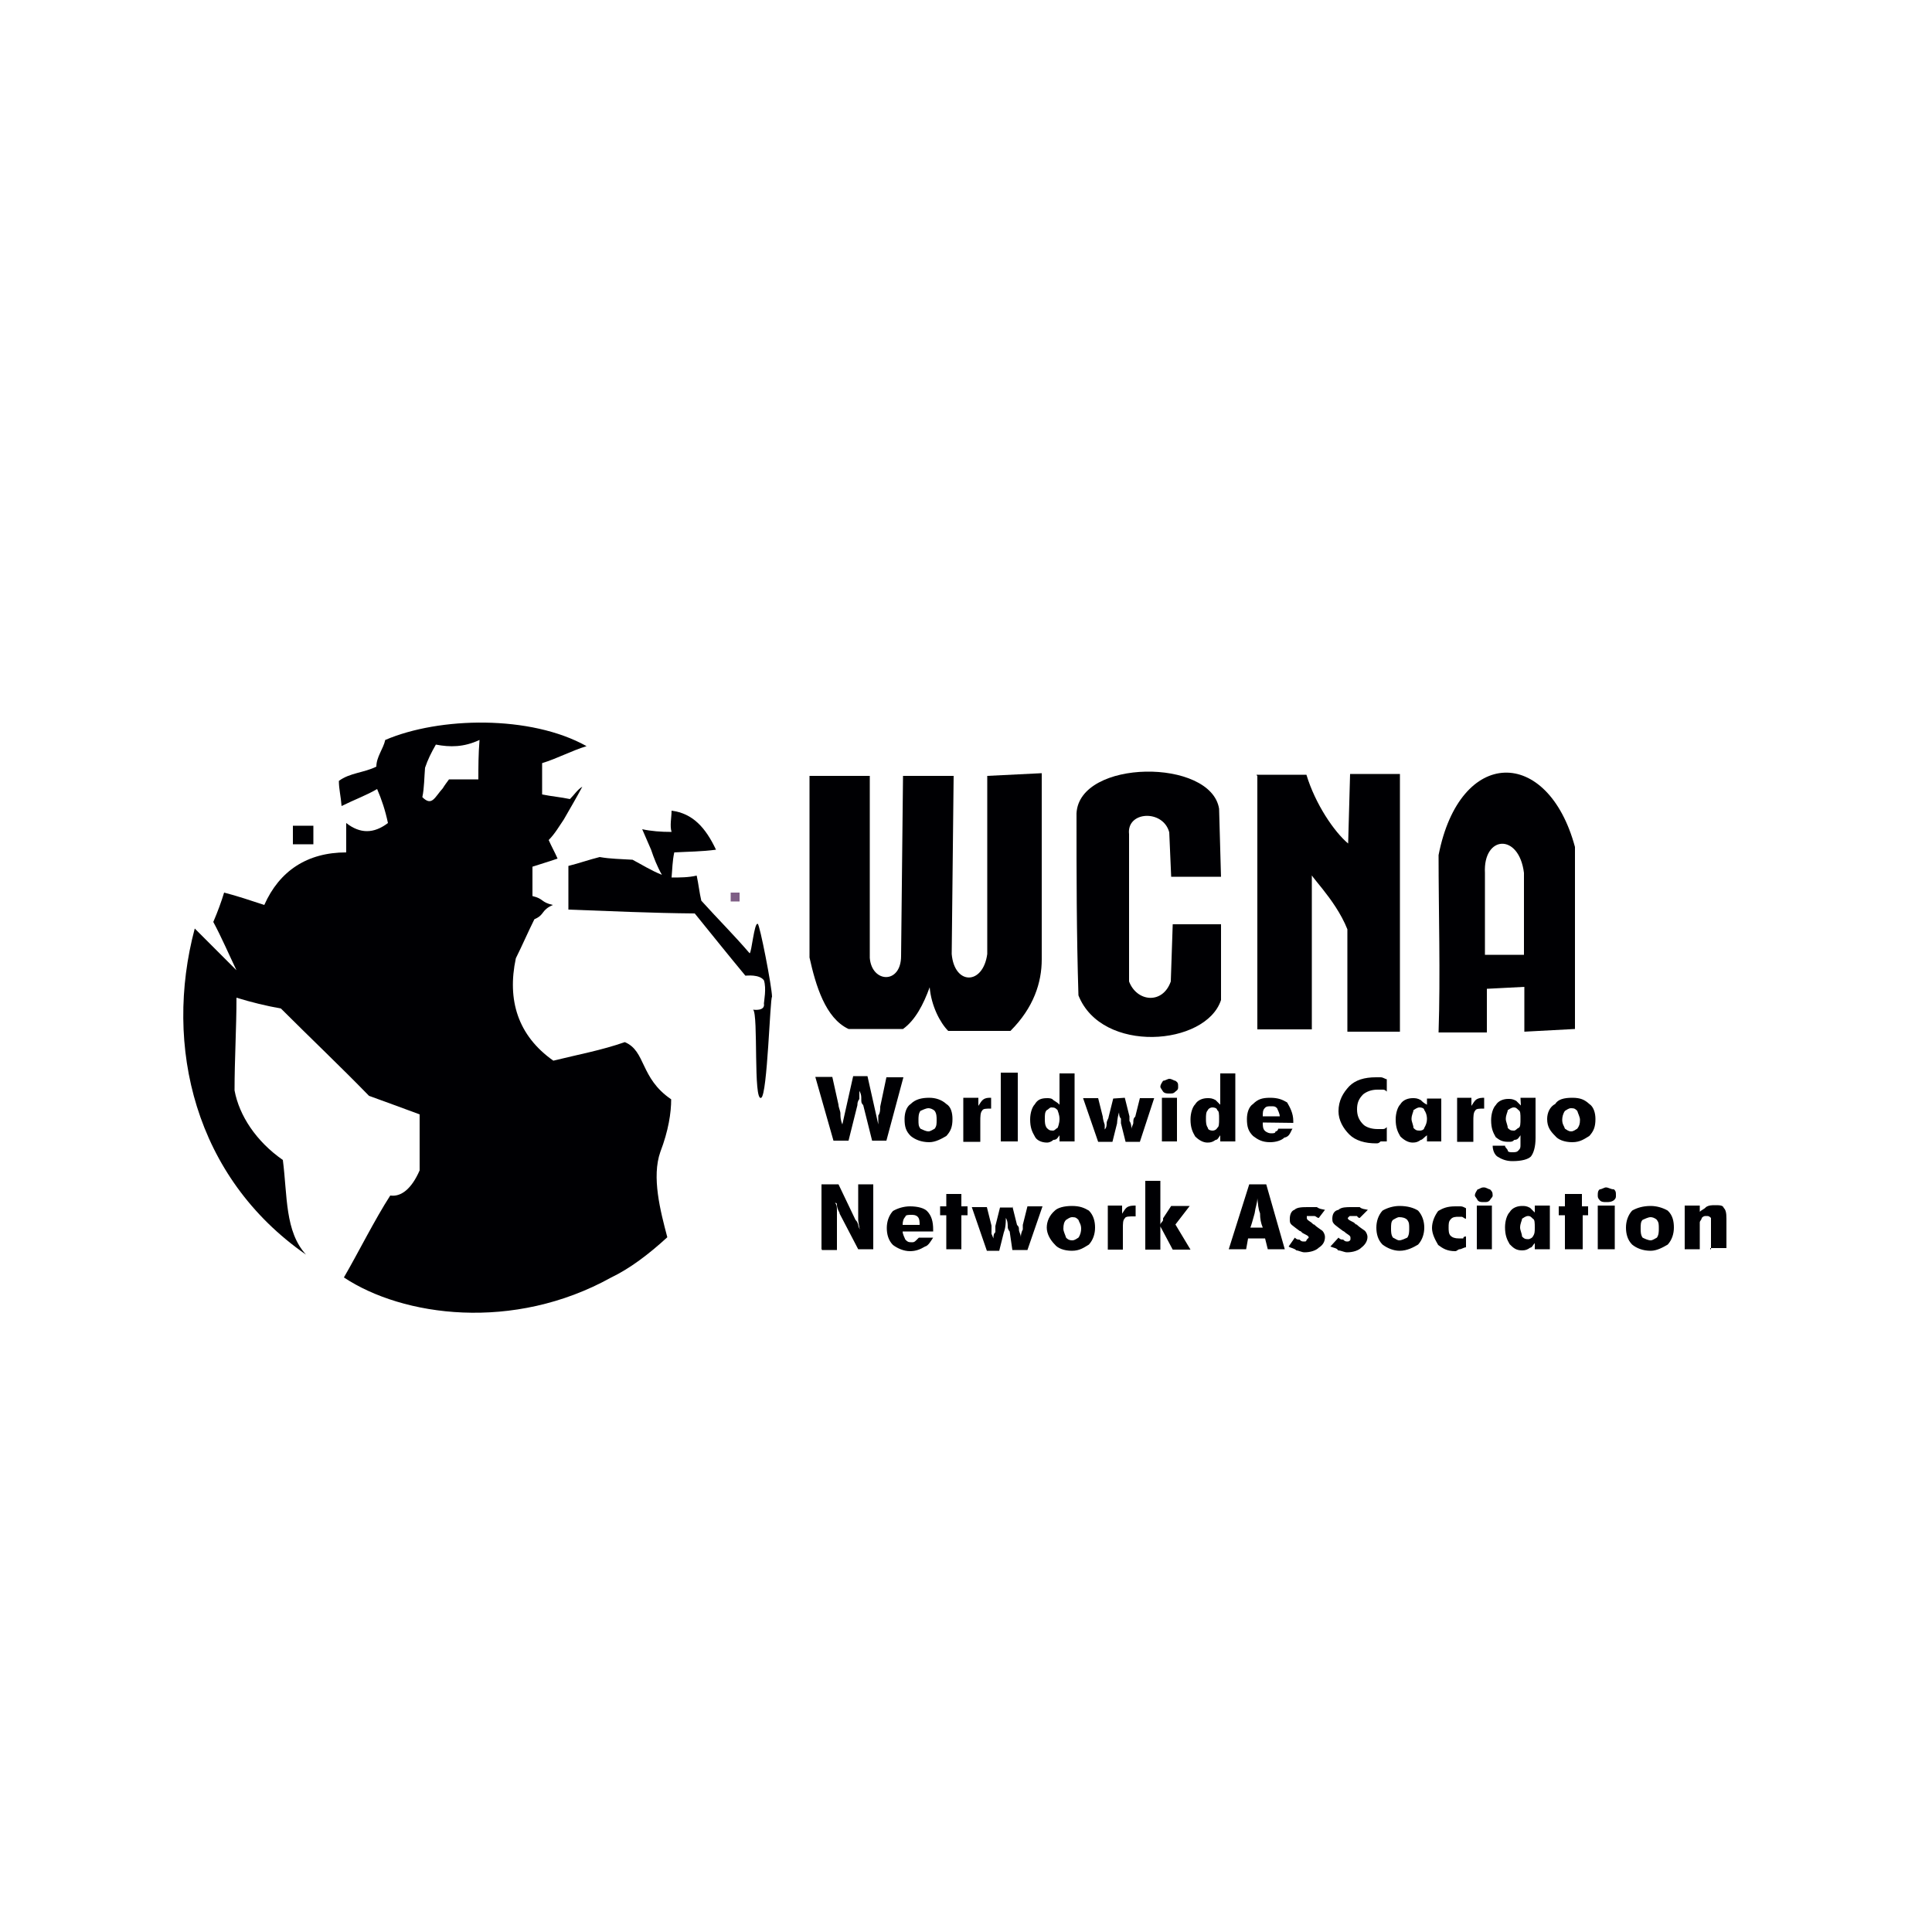 <?xml version="1.0" encoding="utf-8"?>
<!-- Generator: Adobe Illustrator 22.0.1, SVG Export Plug-In . SVG Version: 6.00 Build 0)  -->
<svg version="1.1" xmlns="http://www.w3.org/2000/svg" xmlns:xlink="http://www.w3.org/1999/xlink" x="0px" y="0px"
	 viewBox="0 0 500 500" style="enable-background:new 0 0 500 500;" xml:space="preserve">
<style type="text/css">
	.st0{display:none;}
	.st1{display:inline;}
	.st2{fill:#FFF9C8;}
	.st3{fill:#1A1A18;}
	.st4{stroke:#1A1A18;stroke-width:0.216;stroke-miterlimit:2.613;}
	.st5{fill:#000003;}
	.st6{fill:#7F5F86;}
</style>
<g id="Layer_1" class="st0">
	<g id="Layer_1_1_" class="st1">
		<g>
			<g>
				<path class="st2" d="M371.6,114.2c0-4.4-4-7.9-8.9-7.9H137.6c-4.8,0-8.9,3.6-8.9,7.9v270.9c0,4.4,4.1,8.1,8.9,8.1h225.1
					c4.9,0,8.9-3.6,8.9-8.1V114.2z"/>
				<path class="st3" d="M362.7,400.6H137.6c-8.9,0-16.2-6.9-16.2-15.4v-271c0-8.3,7.4-15.2,16.2-15.2h225.1
					c8.9,0,16.2,6.8,16.2,15.2v270.9C378.9,393.7,371.6,400.6,362.7,400.6z M137.6,106.3c-4.8,0-8.9,3.6-8.9,7.9v270.9
					c0,4.4,4.1,8.1,8.9,8.1h225.1c4.9,0,8.9-3.6,8.9-8.1V114.2c0-4.4-4-7.9-8.9-7.9C362.7,106.3,137.6,106.3,137.6,106.3z"/>
			</g>
			<g>
				<g>
					<path class="st3" d="M169.3,131.8v11.6h-7.1v58.8h-6.5v-58.8h-7.1v-11.6H169.3z"/>
				</g>
				<g>
					<path class="st3" d="M172.1,131.8h12.1c5.4,0,8.6,6.1,8.6,18.1c0,9.4-1.7,15.7-5.4,17.4v0.2c4.4,1.3,5.1,6.6,5.2,21.5
						c0,7.4,0.2,11.2,1.5,12.6v0.6H187c-0.6-2-0.8-4.6-0.8-7.4l-0.2-13.5c-0.1-5.5-1.2-8.9-3.9-8.9h-3.5v29.8h-6.5V131.8z
						 M178.6,162.6h2.7c3.1,0,4.9-3,4.9-10.6c0-6.5-1.6-9.8-4.5-9.8h-3.1L178.6,162.6L178.6,162.6z"/>
				</g>
				<g>
					<path class="st3" d="M203.6,131.8h8.1l8.6,70.4h-6.8l-1.5-14.9h-8.6l-1.5,14.9H195L203.6,131.8z M204.5,175.7h6.4l-3.1-31.6
						h-0.1L204.5,175.7z"/>
				</g>
				<g>
					<path class="st3" d="M230,131.8l7.9,48.2h0.1v-48.2h6v70.4h-7.4l-8-49.3h-0.1v49.3h-6v-70.4L230,131.8L230,131.8z"/>
				</g>
				<g>
					<path class="st3" d="M253.8,180.2v2.1c0,6.6,0.9,10.8,4.3,10.8c2,0,3.9-2.8,3.9-8.7c0-6.4-1.5-8.8-5.8-12
						c-5.8-4.3-8.5-9.6-8.5-21.3c0-13.7,3.9-20.7,10-20.7c5.8,0,10,5.4,10,18.9v2h-6.3c0-6.6-1-10.5-3.5-10.5c-2.9,0-3.7,4-3.7,8.2
						c0,4.3,0.6,7,3.4,9.6l5,4.7c4.9,4.6,6.2,10.1,6.2,18.6c0,14.9-4.2,21.6-11.3,21.6c-7.4,0-10.3-7.5-10.3-20.5v-2.9L253.8,180.2
						L253.8,180.2z"/>
				</g>
				<g>
					<path class="st3" d="M272.1,202.2v-70.4h6.5v58.8h11.6v11.6H272.1z"/>
				</g>
				<g>
					<path class="st3" d="M293.4,202.2v-70.4h6.5v70.4L293.4,202.2L293.4,202.2z"/>
				</g>
				<g>
					<path class="st3" d="M312.3,131.8l7.9,48.2h0.1v-48.2h6v70.4h-7.4l-8-49.3h-0.1v49.3h-6v-70.4L312.3,131.8L312.3,131.8z"/>
				</g>
				<g>
					<path class="st3" d="M348.9,131.8v11.6h-11.6V160h10.9v11.6h-10.9v18.9h12v11.6h-18.6v-70.4L348.9,131.8L348.9,131.8z"/>
				</g>
			</g>
			<g>
				<g>
					<path class="st3" d="M182.4,269.7l-1.5-7.3h-7.6l-1.5,7.3h-2.5l6.4-28.5h3.1l6.3,28.5H182.4z M173.8,259.5h6.4l-3.2-15.3
						L173.8,259.5z"/>
				</g>
				<g>
					<path class="st3" d="M193,241.2v28.5h-2.5v-28.5L193,241.2L193,241.2z"/>
				</g>
				<g>
					<path class="st3" d="M207,257.4h-3.3v12.3h-2.5v-28.5h5.1c2.4,0,4.2,0.7,5.5,2c1.2,1.4,1.9,3.3,1.9,6c0,2-0.4,3.6-1.1,4.8
						c-0.7,1.2-1.8,2.2-3.2,2.8l5.3,12.9h-2.9L207,257.4z M206.7,254.7c1.5,0,2.6-0.4,3.3-1.3c0.8-0.9,1.1-2.3,1.1-4.2
						c0-1.8-0.4-3.1-1.1-3.9c-0.8-0.8-2-1.2-3.6-1.2h-2.6v10.6L206.7,254.7L206.7,254.7z"/>
				</g>
				<g>
					<path class="st3" d="M247.7,241.4c0.8,0.4,1.6,1.1,2.4,2.1l-1.3,2.3c-0.6-0.7-1.2-1.2-1.9-1.6c-0.6-0.3-1.3-0.5-2-0.5
						c-1.7,0-3.1,0.9-4.1,2.8c-1,1.9-1.5,4.8-1.5,9c0,3.9,0.5,6.9,1.5,8.8s2.4,2.9,4.1,2.9c0.9,0,1.6-0.2,2.2-0.6
						c0.6-0.4,1.3-1,2-1.8l1.2,2.3c-0.6,0.9-1.4,1.7-2.3,2.3c-0.9,0.6-2,0.9-3.2,0.9c-1.6,0-3-0.6-4.2-1.7s-2.2-2.8-2.9-5
						s-1-4.9-1-8s0.4-5.8,1.1-8c0.7-2.2,1.7-3.9,2.9-5s2.6-1.7,4.1-1.7C246,240.7,246.9,240.9,247.7,241.4z"/>
				</g>
				<g>
					<path class="st3" d="M266.8,269.7l-1.5-7.3h-7.6l-1.5,7.3h-2.5l6.4-28.5h3.1l6.3,28.5H266.8z M258.3,259.5h6.4l-3.2-15.3
						L258.3,259.5z"/>
				</g>
				<g>
					<path class="st3" d="M280.8,257.4h-3.3v12.3H275v-28.5h5.1c2.4,0,4.2,0.7,5.5,2c1.2,1.4,1.9,3.3,1.9,6c0,2-0.4,3.6-1.1,4.8
						s-1.8,2.2-3.2,2.8l5.3,12.9h-2.9L280.8,257.4z M280.4,254.7c1.5,0,2.6-0.4,3.3-1.3c0.8-0.9,1.1-2.3,1.1-4.2
						c0-1.8-0.4-3.1-1.1-3.9c-0.8-0.8-2-1.2-3.6-1.2h-2.6v10.6L280.4,254.7L280.4,254.7z"/>
				</g>
				<g>
					<path class="st3" d="M304.7,241.5c0.9,0.5,1.8,1.3,2.6,2.3l-1.5,2.2c-0.7-0.8-1.4-1.4-2-1.8c-0.7-0.4-1.4-0.5-2.3-0.5
						c-1,0-2,0.4-2.9,1.2s-1.6,2.1-2.1,3.8s-0.8,4-0.8,6.7c0,4.1,0.5,7,1.4,8.9s2.3,2.9,4.2,2.9c1.4,0,2.7-0.4,3.8-1.3V257h-3.6
						l-0.3-2.9h6.3v13.7c-2,1.7-4.1,2.5-6.3,2.5c-2.6,0-4.6-1.3-6-3.8s-2.2-6.2-2.2-11c0-3.1,0.4-5.7,1.2-8c0.8-2.2,1.8-3.9,3.1-5
						c1.3-1.1,2.7-1.7,4.2-1.7C302.7,240.7,303.8,241,304.7,241.5z"/>
				</g>
				<g>
					<path class="st3" d="M326,242.4c1.2,1.1,2.2,2.8,2.9,5c0.7,2.2,1,4.9,1,8s-0.3,5.7-1,7.9c-0.7,2.2-1.6,3.9-2.9,5
						c-1.2,1.1-2.7,1.7-4.3,1.7c-1.6,0-3.1-0.6-4.3-1.7c-1.2-1.1-2.2-2.8-2.9-5c-0.7-2.2-1-4.8-1-8c0-3.1,0.3-5.7,1-7.9
						s1.6-3.9,2.9-5.1c1.2-1.2,2.7-1.8,4.3-1.8C323.3,240.7,324.7,241.3,326,242.4z M317.5,246.6c-1,1.9-1.5,4.9-1.5,8.9
						s0.5,6.9,1.5,8.8s2.4,2.9,4.1,2.9c1.8,0,3.2-0.9,4.1-2.8c1-1.9,1.5-4.8,1.5-8.9c0-4-0.5-7-1.5-8.9s-2.4-2.9-4.1-2.9
						C319.9,243.7,318.5,244.7,317.5,246.6z"/>
				</g>
				<g>
					<path class="st3" d="M179.2,290.8c0.9,0.5,1.8,1.4,2.6,2.5l-1.3,2.2c-0.7-0.9-1.5-1.5-2.2-1.9s-1.5-0.6-2.3-0.6
						c-1.1,0-2,0.4-2.6,1.1c-0.7,0.7-1,1.8-1,3.1c0,0.9,0.1,1.6,0.4,2.2c0.2,0.6,0.7,1.1,1.3,1.6s1.5,1,2.7,1.5
						c1.2,0.6,2.3,1.1,3.1,1.8c0.8,0.6,1.5,1.5,2,2.6s0.7,2.5,0.7,4.2s-0.3,3.1-0.8,4.4c-0.6,1.3-1.3,2.3-2.4,3
						c-1,0.7-2.3,1.1-3.7,1.1c-2.7,0-4.9-1.2-6.6-3.6l1.4-2.2c0.8,1,1.6,1.7,2.4,2.2c0.8,0.5,1.7,0.7,2.8,0.7c1.3,0,2.3-0.5,3.1-1.4
						s1.2-2.2,1.2-3.9c0-1-0.1-1.8-0.4-2.5c-0.3-0.7-0.7-1.2-1.3-1.7s-1.5-1-2.6-1.5c-2-0.9-3.5-1.9-4.4-3.2c-0.9-1.2-1.4-2.9-1.4-5
						c0-1.4,0.3-2.7,0.8-3.8c0.5-1.1,1.2-2,2.2-2.6c0.9-0.6,2-0.9,3.2-0.9C177.2,290,178.3,290.3,179.2,290.8z"/>
				</g>
				<g>
					<path class="st3" d="M203.7,290.5l-0.3,2.9h-7.7v9.6h6.7v2.9h-6.7v10.2h8.2v2.9h-10.7v-28.5H203.7z"/>
				</g>
				<g>
					<path class="st3" d="M220.6,306.8h-3.3V319h-2.5v-28.5h5.1c2.4,0,4.2,0.7,5.5,2c1.2,1.4,1.9,3.3,1.9,6c0,2-0.4,3.6-1.1,4.8
						s-1.8,2.2-3.2,2.8l5.3,12.9h-2.9L220.6,306.8z M220.3,304c1.5,0,2.6-0.4,3.3-1.3c0.8-0.9,1.1-2.3,1.1-4.2
						c0-1.8-0.4-3.1-1.1-3.9c-0.8-0.8-2-1.2-3.6-1.2h-2.6V304H220.3z"/>
				</g>
				<g>
					<path class="st3" d="M251.1,290.5l-6.3,28.5h-2.7l-6.4-28.5h2.7l5.1,24.6l5.1-24.6H251.1z"/>
				</g>
				<g>
					<path class="st3" d="M263.3,290.5V319h-2.5v-28.5H263.3z"/>
				</g>
				<g>
					<path class="st3" d="M285.5,290.7c0.8,0.4,1.6,1.1,2.4,2.1l-1.3,2.3c-0.6-0.7-1.2-1.2-1.9-1.6c-0.6-0.3-1.3-0.5-2-0.5
						c-1.7,0-3.1,0.9-4.1,2.8s-1.5,4.8-1.5,9c0,3.9,0.5,6.9,1.5,8.8s2.4,2.9,4.1,2.9c0.9,0,1.6-0.2,2.2-0.6s1.3-1,2-1.8l1.2,2.3
						c-0.6,0.9-1.4,1.7-2.3,2.3s-2,0.9-3.2,0.9c-1.6,0-3-0.6-4.2-1.7s-2.2-2.8-2.9-5c-0.7-2.2-1-4.9-1-8s0.4-5.8,1.1-8
						s1.7-3.9,2.9-5c1.2-1.1,2.6-1.7,4.1-1.7C283.7,290,284.7,290.3,285.5,290.7z"/>
				</g>
				<g>
					<path class="st3" d="M308.7,290.5l-0.3,2.9h-7.7v9.6h6.7v2.9h-6.7v10.2h8.2v2.9h-10.7v-28.5H308.7z"/>
				</g>
				<g>
					<path class="st3" d="M327.8,290.8c0.9,0.5,1.8,1.4,2.6,2.5l-1.3,2.2c-0.7-0.9-1.5-1.5-2.2-1.9s-1.5-0.6-2.3-0.6
						c-1.1,0-2,0.4-2.6,1.1s-1,1.8-1,3.1c0,0.9,0.1,1.6,0.4,2.2c0.2,0.6,0.7,1.1,1.3,1.6c0.6,0.5,1.5,1,2.7,1.5
						c1.2,0.6,2.3,1.1,3.1,1.8c0.8,0.6,1.5,1.5,2,2.6s0.7,2.5,0.7,4.2s-0.3,3.1-0.8,4.4c-0.6,1.3-1.3,2.3-2.4,3
						c-1,0.7-2.3,1.1-3.7,1.1c-2.7,0-4.9-1.2-6.6-3.6l1.4-2.2c0.8,1,1.6,1.7,2.4,2.2s1.7,0.7,2.8,0.7c1.3,0,2.3-0.5,3.1-1.4
						c0.8-0.9,1.2-2.2,1.2-3.9c0-1-0.1-1.8-0.4-2.5s-0.7-1.2-1.3-1.7c-0.6-0.5-1.5-1-2.6-1.5c-2-0.9-3.5-1.9-4.4-3.2
						c-0.9-1.2-1.4-2.9-1.4-5c0-1.4,0.3-2.7,0.8-3.8c0.5-1.1,1.2-2,2.2-2.6c0.9-0.6,2-0.9,3.2-0.9
						C325.7,290,326.8,290.3,327.8,290.8z"/>
				</g>
				<g>
					<path class="st3" d="M183.2,342c1.3,1.4,2,3.6,2,6.6c0,3.1-0.7,5.4-2.1,6.9c-1.4,1.5-3.2,2.3-5.5,2.3H175v10.6h-2.5v-28.5h5
						C180,339.8,181.9,340.6,183.2,342z M181.3,353.5c0.8-0.9,1.3-2.5,1.3-4.9c0-2.1-0.4-3.6-1.3-4.6c-0.8-0.9-2.1-1.4-3.7-1.4H175
						v12.2h2.5C179.2,354.9,180.4,354.4,181.3,353.5z"/>
				</g>
				<g>
					<path class="st3" d="M207.4,339.8l-6.3,28.5h-2.7l-6.4-28.5h2.7l5.1,24.6l5.1-24.6H207.4z"/>
				</g>
				<g>
					<path class="st3" d="M228.3,339.8l-0.3,3.1h-5.5v25.4H220v-25.4h-5.7v-3.1H228.3z"/>
				</g>
				<g>
					<path class="st3" d="M234.4,364.2c0.4,0.5,0.5,1.1,0.5,1.9c0,0.7-0.2,1.4-0.5,1.9s-0.8,0.8-1.3,0.8s-0.9-0.3-1.3-0.8
						c-0.3-0.5-0.5-1.2-0.5-1.9c0-0.7,0.2-1.3,0.5-1.9c0.4-0.5,0.8-0.8,1.3-0.8C233.6,363.5,234,363.7,234.4,364.2z"/>
				</g>
				<g>
					<path class="st3" d="M272.9,339.8v25.3h8.1l-0.3,3.1h-10.3v-28.5h2.5V339.8z"/>
				</g>
				<g>
					<path class="st3" d="M299.9,339.8l-0.3,3.1h-5.5v25.4h-2.5v-25.4H286v-3.1H299.9z"/>
				</g>
				<g>
					<path class="st3" d="M320.5,342.8c1.8,2,2.7,5.7,2.7,11.1c0,5.3-0.9,9-2.7,11.2c-1.8,2.2-3.9,3.2-6.5,3.2h-4.6v-28.5h4.1
						C316.3,339.8,318.7,340.8,320.5,342.8z M311.8,342.7v22.7h2.3c1.9,0,3.4-0.8,4.6-2.5s1.8-4.7,1.8-9c0-3.1-0.3-5.4-0.9-7.1
						c-0.6-1.6-1.4-2.7-2.3-3.3c-0.9-0.6-2-0.8-3.3-0.8L311.8,342.7L311.8,342.7z"/>
				</g>
				<g>
					<path class="st3" d="M328.8,364.2c0.3,0.5,0.5,1.1,0.5,1.9c0,0.7-0.2,1.4-0.5,1.9c-0.4,0.5-0.8,0.8-1.3,0.8s-0.9-0.3-1.3-0.8
						s-0.5-1.2-0.5-1.9c0-0.7,0.2-1.3,0.5-1.9c0.3-0.5,0.8-0.8,1.3-0.8C328,363.5,328.4,363.7,328.8,364.2z"/>
				</g>
			</g>
			<g>
				<rect x="148" y="219.6" class="st3" width="204.4" height="2.6"/>
			</g>
		</g>
	</g>
</g>
<g id="Layer_5" class="st0">
	<g id="Layer_2_1_" class="st1">
		<g>
			<g>
				<path d="M182.4,216.1V128H271l33.4,32.5v90.9H218l-6-6h88.1v-80.7h-40.1v28.8l11.8-25.4h4.8v24.2l-22.8,50.3h-44.3L182.4,216.1
					L182.4,216.1z M218,210.6v16.8h26.5l7.6-16.8H218L218,210.6z M279.8,168.4v74.3h16.4v-74.3H279.8L279.8,168.4z M218,202.8v3.7
					h36.2l1.2-3.2L218,202.8L218,202.8z M218,164.7v34.6h38.3v-34.6H218z"/>
				<path d="M176.4,336.8H158l-3.2,7.2h-18.5l38.3-74.7h2.1V298l0,0l-11.3,23.8h11.3v15H176.4z M334.4,269.2h16.1v74.7h-16.1V269.2
					L334.4,269.2z M314.4,269.2h16.1v74.7h-16.1V269.2L314.4,269.2z M262.9,269.2h16.1v57.4l29.3-57.4h2.1V298l0,0l-11.8,24.2h11.8
					v14.5h-18.9l-3.2,7.2h-25.4V269.2L262.9,269.2z M180.8,269.2H197v7.6c5.5-3.9,11.3-7.2,19.6-8.1v16.4c-11.3,2.1-18,12-18,21.7
					c0,11.3,8.5,20.1,18,21.2v15.7c-10.4-1.2-16.4-5.5-19.6-8.1v8.1h-16.1v-33.4c-0.5-1.2-0.5-2.3-0.5-3.7s0-2.3,0.5-3.7V269.2
					L180.8,269.2z M259,336.8h-18.9c-0.7,2.8-2.1,5.3-3.2,7.2c-5.3,0-15.7,0-15.7,0l0,0v-4.8v-10.1c0.5,0,0.7,0,1.2,0
					c1.2,0,2.3,0,3.9,0l30.4-60h2.1v28.8l0,0L247,321.6h11.8v15.2H259z M221.2,268.5v16.4c7.2,0,13.6,3.2,18,10.1l8.1-15.7
					C240.1,272.4,230.9,268.7,221.2,268.5z"/>
			</g>
			<g>
				<path d="M138.6,398.1v-29.8h3.2v29.8H138.6z"/>
				<path d="M146.9,388.7l3-0.2c0.2,1.6,0.5,3,1.2,3.9c0.5,0.9,1.4,1.6,2.5,2.3c1.2,0.7,2.3,0.9,3.7,0.9c1.8,0,3.5-0.5,4.4-1.4
					c0.9-0.9,1.6-2.1,1.6-3.7c0-0.9-0.2-1.6-0.7-2.3c-0.5-0.7-0.9-1.2-1.8-1.6c-0.7-0.5-2.5-0.9-5.1-1.8c-2.3-0.7-3.9-1.4-4.8-2.1
					s-1.8-1.6-2.3-2.5s-0.9-2.3-0.9-3.7c0-2.3,0.7-4.4,2.3-6c1.6-1.6,3.7-2.3,6.2-2.3c1.8,0,3.5,0.5,4.8,1.2c1.4,0.7,2.3,1.8,3.2,3
					s1.2,3,1.2,4.6l-3,0.2c-0.2-1.8-0.7-3.5-1.8-4.4s-2.3-1.4-4.2-1.4s-3.2,0.5-4.2,1.2c-0.9,0.9-1.4,1.8-1.4,3.2
					c0,1.2,0.5,2.1,1.2,2.8c0.7,0.7,2.3,1.4,4.8,2.1c2.3,0.7,4.2,1.2,5.1,1.8c1.4,0.7,2.5,1.8,3.5,3c0.7,1.2,1.2,2.8,1.2,4.4
					c0,1.6-0.5,3.2-1.2,4.6s-1.8,2.5-3.2,3.2c-1.4,0.7-3,1.2-4.8,1.2c-3,0-5.3-0.9-7.2-2.8C148.3,394.2,146.9,391.7,146.9,388.7z"/>
				<path d="M170.2,383.8c0-5.1,1.2-9,3.5-11.8s5.1-4.2,8.3-4.2c2.1,0,4.2,0.7,5.8,1.8c1.6,1.2,3.2,3,4.2,5.3
					c0.9,2.3,1.6,5.1,1.6,8.3c0,4.4-0.9,8.1-3,10.8c-2.3,3-5.1,4.6-8.8,4.6s-6.5-1.6-8.8-4.6C171.1,391.2,170.2,387.8,170.2,383.8z
					 M173.4,383.8c0,3.7,0.9,6.5,2.5,8.5c1.6,2.1,3.7,3,6,3s4.4-0.9,6-3c1.6-2.1,2.3-5.1,2.3-9c0-2.5-0.5-4.8-1.2-6.9
					c-0.7-1.6-1.6-2.8-2.8-3.7c-1.2-0.9-2.8-1.4-4.2-1.4c-2.5,0-4.4,0.9-6,3C174.6,376.5,173.4,379.7,173.4,383.8z"/>
				<path d="M197.2,391.5l2.8-0.2c0.5,3.2,1.8,4.6,4.2,4.6c0.9,0,1.8-0.2,2.8-0.9c0.9-0.7,1.6-1.8,2.1-3.7c0.5-1.8,0.9-3.7,0.9-6
					v-0.7c-0.7,1.2-1.4,2.1-2.5,2.8c-1.2,0.7-2.1,1.2-3.2,1.2c-2.1,0-3.7-0.9-5.1-2.5c-1.4-1.8-2.1-4.2-2.1-7.2s0.7-5.5,2.3-7.4
					c1.4-1.8,3.2-2.8,5.5-2.8c1.6,0,3,0.5,4.2,1.6s2.3,2.5,3,4.4c0.7,1.8,1.2,4.8,1.2,8.3c0,4.2-0.5,7.2-1.2,9.5s-1.8,3.9-3.2,4.8
					c-1.4,0.9-2.8,1.6-4.4,1.6c-1.8,0-3.5-0.7-4.6-1.8S197.4,393.8,197.2,391.5z M209.4,378.3c0-2.1-0.5-3.7-1.4-5.1
					c-0.9-1.4-2.1-1.8-3.2-1.8c-1.4,0-2.5,0.7-3.5,1.8s-1.6,3-1.6,5.3c0,1.8,0.5,3.5,1.4,4.6c0.9,1.2,2.1,1.8,3.5,1.8
					s2.5-0.7,3.5-1.8C209,382,209.4,380.4,209.4,378.3z"/>
				<path d="M216.1,383.6c0-5.1,0.7-8.8,2.1-11.3c1.4-2.5,3.2-3.9,6-3.9c2.3,0,4.2,1.2,5.5,3.2c1.6,2.5,2.5,6.5,2.5,12
					c0,5.1-0.7,8.8-2.1,11.3c-1.4,2.5-3.2,3.9-6,3.9c-2.3,0-4.2-1.2-5.8-3.5S216.1,389.2,216.1,383.6z M219.1,383.6
					c0,4.8,0.5,8.1,1.4,9.7c0.9,1.6,2.1,2.5,3.5,2.5s2.5-0.9,3.5-2.5c0.9-1.6,1.4-4.8,1.4-9.7c0-4.8-0.5-8.1-1.4-9.7
					c-0.9-1.6-2.1-2.5-3.7-2.5c-1.4,0-2.5,0.9-3.5,2.5C219.6,375.5,219.1,378.8,219.1,383.6z"/>
				<path d="M235.5,383.6c0-5.1,0.7-8.8,2.1-11.3c1.4-2.5,3.2-3.9,6-3.9c2.3,0,4.2,1.2,5.5,3.2c1.6,2.5,2.5,6.5,2.5,12
					c0,5.1-0.7,8.8-2.1,11.3c-1.4,2.5-3.2,3.9-6,3.9c-2.3,0-4.2-1.2-5.8-3.5S235.5,389.2,235.5,383.6z M238.5,383.6
					c0,4.8,0.5,8.1,1.4,9.7c0.9,1.6,2.1,2.5,3.5,2.5s2.5-0.9,3.5-2.5c0.9-1.6,1.4-4.8,1.4-9.7c0-4.8-0.5-8.1-1.4-9.7
					c-0.9-1.6-2.1-2.5-3.7-2.5c-1.4,0-2.5,0.9-3.5,2.5C238.9,375.5,238.5,378.8,238.5,383.6z"/>
				<path d="M265.9,398.1h-3v-23.3c-0.7,0.9-1.6,1.6-2.8,2.5c-1.2,0.9-2.3,1.4-3.2,1.8v-3.5c1.6-0.9,3-2.1,4.4-3.5
					c1.4-1.4,2.1-2.8,2.8-3.9h1.8V398.1z"/>
				<path d="M275.9,380.8v-4.2h3.5v4.2H275.9z M275.9,398.1V394h3.5v4.2H275.9z"/>
				<path d="M299.8,394.7v3.5h-16.1c0-1.4,0.5-3,1.4-4.8c0.9-1.8,2.5-3.9,4.8-6.2c2.8-2.8,4.6-4.8,5.5-6.5c0.9-1.6,1.4-3,1.4-4.2
					c0-1.6-0.5-2.8-1.4-3.7c-0.9-0.9-2.1-1.4-3.2-1.4c-1.4,0-2.5,0.5-3.5,1.6c-0.9,0.9-1.4,2.5-1.4,4.4l-3-0.5
					c0.2-2.8,0.9-5.1,2.5-6.5c1.4-1.4,3.2-2.1,5.5-2.1c2.5,0,4.4,0.9,5.5,2.5c1.4,1.6,1.8,3.7,1.8,5.8c0,1.8-0.5,3.7-1.6,5.5
					c-0.9,1.8-3,4.2-5.8,6.9c-1.8,1.8-3,3-3.5,3.7c-0.5,0.7-0.9,1.4-1.2,2.1h12V394.7z"/>
				<path d="M303.3,383.6c0-5.1,0.7-8.8,2.1-11.3c1.4-2.5,3.2-3.9,6-3.9c2.3,0,4.2,1.2,5.5,3.2c1.6,2.5,2.5,6.5,2.5,12
					c0,5.1-0.7,8.8-2.1,11.3c-1.4,2.5-3.2,3.9-6,3.9c-2.3,0-4.2-1.2-5.8-3.5C304,393.1,303.3,389.2,303.3,383.6z M306.3,383.6
					c0,4.8,0.5,8.1,1.4,9.7c0.9,1.6,2.1,2.5,3.5,2.5s2.5-0.9,3.5-2.5c0.9-1.6,1.4-4.8,1.4-9.7c0-4.8-0.5-8.1-1.4-9.7
					c-0.9-1.6-2.1-2.5-3.7-2.5c-1.4,0-2.5,0.9-3.5,2.5C306.8,375.5,306.3,378.8,306.3,383.6z"/>
				<path d="M322.7,383.6c0-5.1,0.7-8.8,2.1-11.3c1.4-2.5,3.2-3.9,6-3.9c2.3,0,4.2,1.2,5.5,3.2c1.6,2.5,2.5,6.5,2.5,12
					c0,5.1-0.7,8.8-2.1,11.3c-1.4,2.5-3.2,3.9-6,3.9c-2.3,0-4.2-1.2-5.8-3.5C323.4,393.1,322.7,389.2,322.7,383.6z M325.7,383.6
					c0,4.8,0.5,8.1,1.4,9.7c0.9,1.6,2.1,2.5,3.5,2.5s2.5-0.9,3.5-2.5c0.9-1.6,1.4-4.8,1.4-9.7c0-4.8-0.5-8.1-1.4-9.7
					c-0.9-1.6-2.1-2.5-3.7-2.5c-1.4,0-2.5,0.9-3.5,2.5C326.1,375.5,325.7,378.8,325.7,383.6z"/>
				<path d="M346.7,382.2c-1.2-0.5-2.1-1.4-2.8-2.3c-0.7-0.9-0.9-2.3-0.9-3.7c0-2.3,0.7-4.2,2.1-5.5c1.4-1.4,3-2.1,5.1-2.1
					s3.7,0.7,5.1,2.1c1.4,1.4,2.1,3.2,2.1,5.5c0,1.4-0.2,2.5-0.9,3.7c-0.7,0.9-1.4,1.8-2.8,2.3c1.4,0.7,2.5,1.6,3.5,2.8
					c0.9,1.2,1.2,3,1.2,4.8c0,2.5-0.7,4.8-2.3,6.5c-1.6,1.6-3.5,2.5-5.8,2.5s-4.2-0.9-5.8-2.5c-1.6-1.6-2.3-3.9-2.3-6.7
					c0-2.1,0.5-3.7,1.2-4.8C344.1,383.4,345.3,382.7,346.7,382.2z M345.1,389.6c0,1.8,0.5,3.2,1.4,4.4c0.9,1.2,2.1,1.6,3.5,1.6
					s2.5-0.5,3.5-1.6c0.9-1.2,1.4-2.5,1.4-4.4c0-1.8-0.5-3.2-1.4-4.4c-0.9-1.2-2.1-1.6-3.5-1.6s-2.5,0.5-3.5,1.6
					C345.5,386.4,345.1,388,345.1,389.6z M346,376c0,1.4,0.5,2.5,1.2,3.5c0.7,0.9,1.6,1.4,2.8,1.4s2.1-0.5,2.8-1.4
					c0.7-0.9,1.2-1.8,1.2-3.2c0-1.4-0.5-2.5-1.2-3.5c-0.7-0.9-1.6-1.4-2.8-1.4s-2.1,0.5-2.8,1.4C346.4,373.7,346,374.6,346,376z"/>
			</g>
		</g>
	</g>
</g>
<g id="Layer_2" class="st0">
	<g class="st1">
		<path d="M165.7,283.1h11.5l-6.2,34.8h-11.5L165.7,283.1L165.7,283.1z M214.4,283.1h11.5l6.2,34.8h-11.1l-0.9-4.4h-11.5l-1.8,4.4
			h-11.1L214.4,283.1L214.4,283.1z M212.3,305.9h7.4l-1.8-12.2L212.3,305.9L212.3,305.9z M256.4,283.1H288l-1.4,9.2h-10.1l-4.4,25.6
			h-11.5l4.4-25.6H255L256.4,283.1L256.4,283.1z M319.8,283.1h12l6.2,34.8h-11.5l-0.5-4.4h-11.5l-1.8,4.4h-11.5L319.8,283.1
			L319.8,283.1z M318,305.9h7.2l-1.4-12.2L318,305.9z"/>
		<g>
			<path d="M218.3,328.3c-2.3,0-3.9,0.9-5.8,1.8c-1.2,1.4-2.5,3-3.5,5.3c-0.9,3.5-1.8,6-1.8,7.8c0,2.5,0.7,4.4,2.5,4.8
				c0.7,0.5,1.6,0.5,3,0.5c1.2,0,2.5,0,3.5-0.9c1.2-0.2,2.1-1.2,2.5-2.5l-0.9,3.5h2.3l2.5-10.1h-7.8l-0.5,1.8h5.3
				c-0.5,2.1-1.2,3.9-1.6,4.8c-1.4,1.4-2.5,1.8-4.4,1.8c-1.2,0-2.1-0.5-2.5-0.9c-0.5-0.2-0.9-1.2-0.9-2.5s0.5-3,0.9-4.8
				c0.7-3.2,1.6-5.3,2.5-6.2c1.4-1.4,2.5-1.8,4.4-1.8c2.1-0.5,3.5,0.7,3.5,2.5c0,0.5,0,0.9,0,1.4h2.5c0-0.5,0-1.4,0-1.8
				c0-1.2-0.5-2.5-1.4-3.5C221.3,328.8,220.1,328.3,218.3,328.3z"/>
			<polygon points="188.1,348.1 188.1,348.1 188.1,348.1 			"/>
			<path d="M204.5,329.7c-0.9-0.5-2.3-0.9-4.8-0.9h-6.2l-5.3,19.4h2.8l2.3-8.3h3.9c1.6,0,2.5,0,3,0.5c0.5,0.5,0.9,0.9,0.9,1.8
				c0,0.2-0.5,1.2-0.5,2.5c-0.5,1.2-0.5,2.5,0,3.5h2.5l0.5-0.5c-0.5,0-0.9,0-0.9-0.9c0-0.2,0.5-1.2,0.5-2.5c0-1.2,0.5-2.1,0.5-3
				c0-0.9-0.5-1.4-0.9-1.8c-0.5-0.5-1.2-0.9-3-0.9c1.2,0,2.5-0.5,3.5-0.9c0.9-0.5,1.8-1.4,2.3-2.3c0.5-0.7,0.9-1.6,0.9-3
				C206.3,331.5,205.8,330.1,204.5,329.7z M201.7,336.1c-1.4,0.9-2.5,1.4-3.9,1.4h-4.4l2.3-7.2h3c1.6,0,2.5,0.5,3.5,0.9
				c0.5,0,0.9,0.9,0.9,1.8C203.1,334.3,202.6,335.2,201.7,336.1z"/>
			<path d="M162,345.4c-0.9,0.9-2.1,1.4-3.5,1.4c-2.1,0-3-1.2-3-3.5c0-1.4,0.5-3.7,0.9-6.2c0.7-2.8,1.6-4.4,3-5.3
				c0.9-0.9,2.1-1.4,3.5-1.4c0.9,0,1.8,0,2.3,0.5c0.9,0.5,0.9,1.4,0.9,2.3c0,0.5,0,0.9,0,1.4h2.5c0-0.5,0-1.4-0.2-1.6
				c0-1.2-0.5-2.5-1.4-3.5c-0.9-0.5-2.1-0.9-3.9-0.9c-1.4,0-2.5,0.5-3.9,0.9c-1.2,0.2-2.1,1.6-3,2.5c-0.7,1.4-1.6,3-2.5,5.3
				l-0.5,2.5c-0.5,1.4-0.5,2.5-0.5,3.9c0,3,1.4,4.8,4.4,4.8c2.8,0.5,4.8-0.5,6.7-1.8c1.2-1.4,2.5-3.2,3-5.8h-2.5
				C163.9,343.1,162.9,344.4,162,345.4z"/>
			<polygon points="290.5,348.1 302.5,348.1 303,346.3 294.2,346.3 296,338.9 304.3,338.9 304.8,337.1 296.5,337.1 297.9,330.4 
				307.1,330.4 307.3,328.8 295.8,328.8 			"/>
			<polygon points="319.3,347.2 319.3,345.8 316.8,328.8 312.4,328.8 307.6,348.1 310.1,348.1 314.5,329.5 314.5,331.8 317,348.1 
				321.4,348.1 326.3,328.8 323.7,328.8 			"/>
			<path d="M236.5,328.3c-2.8,0-4.4,0.5-5.8,1.8c-1.6,1.4-2.5,2.5-3.5,4.4c-0.5,1.4-0.9,3-1.4,4.8c0,0.5,0,1.4-0.5,1.4
				c0,0.5,0,0.5,0,0.9c0,0.5,0,0.9,0,1.8c0,1.2,0.5,2.5,1.4,3.5c0.5,0.9,1.6,1.4,3.9,1.4c1.8,0.5,3,0,4.4-0.5
				c1.2-0.7,2.5-1.6,3.5-2.5c0.9-1.4,1.4-2.5,1.8-3.9c1.4-3,1.8-5.5,1.8-7.8c0-1.6-0.5-3-1.4-3.9C240,328.8,238.8,328.3,236.5,328.3
				z M238.1,340.1c-0.7,2.8-1.6,4.4-2.5,5.3c-0.9,0.9-2.1,1.4-4.4,1.4c-0.7,0-1.6-0.5-2.5-0.9c-0.5-0.9-0.5-1.6-0.5-3.5
				c0-2.5,0.9-5.1,1.8-7.4c0.7-1.2,1.2-2.5,2.5-3.5c0.7-0.5,1.6-0.9,3-0.9c3,0,3.9,1.4,3.9,4.4C239.1,336.8,239.1,338.4,238.1,340.1
				z"/>
			<polygon points="328.6,328.8 327.6,330.6 333.9,330.6 329.5,348.1 332,348.1 336.4,330.6 342.6,330.6 343.1,328.8 			"/>
			<path d="M264.2,328.8l-11.5,19.4h3l3-5.3h7.4l0.5,5.3h3l-1.8-19.4H264.2z M259.8,340.8l5.8-10.6l0.5,10.6H259.8z"/>
			<path d="M281.3,340.3h5.3c-0.7,2.1-1.2,3.9-1.8,4.8c-0.9,1.4-2.5,1.8-4.4,1.8c-0.9,0-1.8-0.5-2.3-0.9c-0.9-0.2-0.9-1.2-0.9-2.5
				s0.5-3,0.9-4.8c0.2-3.2,1.6-5.3,2.5-6.2c0.9-1.4,2.1-1.8,3.9-1.8c2.5-0.5,3.9,0.7,3.9,2.5c0,0.5,0,0.9-0.5,1.4h2.5
				c0.5-0.5,0.5-1.4,0.5-1.8c0-1.2-0.9-2.5-1.8-3.5c-0.9-0.5-2.5-0.9-4.4-0.9s-3.9,0.9-5.3,1.8c-1.2,1.4-2.5,3-3.5,5.3
				c-1.4,3.5-1.8,6-1.8,7.8c0,2.5,0.7,4.4,2.5,4.8c0.2,0.5,1.6,0.5,2.5,0.5c1.4,0,2.5,0,3.9-0.9c1.2-0.2,2.1-1.2,2.5-2.5l-0.9,3.5
				h2.3l2.5-10.1h-7.8L281.3,340.3z"/>
			<path d="M179.2,328.8l-11.5,19.4h3l3-5.3h7.4l0.5,5.3h3l-1.8-19.4H179.2z M174.8,340.8l5.8-10.6l0.5,10.6H174.8z"/>
		</g>
		<path class="st4" d="M139.6,216.7h59.5c1.8,17.5,10.6,37.4,36,45.4l-1.8,4.8h-59.1l-6.2-8.3l42.2-0.5l-3.9-4.8h-41.8l-5.8-7.4H201
			l-3-5.8h-42.7l-6.2-7.8l42.2-0.5l-3.9-6.2h-42.7L139.6,216.7z"/>
		<path class="st4" d="M354.9,216.9h-59.5c-1.8,17.5-10.1,37.4-36,45.4l2.3,4.8h59.1l6.2-8.3l-42.2-0.5l3.5-4.8h41.8l5.8-7.4h-42.2
			l3-5.8h42.7l6.2-7.8l-42.2-0.5l3.9-6.2h42.4L354.9,216.9z"/>
		<g>
			<path d="M245.5,230.8V216h-17.3c0.1,5.6,1.1,11.5,3,17.5C235.8,231.9,240.5,231.1,245.5,230.8z"/>
			<path d="M266.2,216h-17.5v14.8c4.5,0.1,9.3,1,14.3,2.7C264.8,227.8,265.9,221.9,266.2,216z"/>
			<path d="M240.9,178.7c-3.5,4.7-6.3,9.7-8.6,15.1c4.3,1.5,8.7,2.4,13.2,2.5v-18.2C243.9,178.2,242.4,178.4,240.9,178.7z"/>
			<path d="M232.2,236.5c1.8,5,4.5,10.5,8,16.5c1.8,0.3,3.5,0.7,5.3,0.8v-19.6C241.1,234.3,236.7,235.1,232.2,236.5z"/>
			<path d="M254,252.8c3.4-5.6,6.1-11,8-16.1c-4.3-1.4-8.6-2.2-13.3-2.5v19.3C250.7,253.5,252.4,253.2,254,252.8z"/>
			<path d="M231,196.9c-1.7,5.1-2.7,10.4-3,15.8h17.5v-13.2C240.6,199.5,235.8,198.6,231,196.9z"/>
			<path d="M218.3,190.7c-5.4,6.5-8.5,14.1-9.1,22h15.4c0.1-5.8,1.2-11.4,3.1-17.1C224.3,194.3,221.3,192.7,218.3,190.7z"/>
			<path d="M253.6,178.7c-1.7-0.3-3.3-0.5-4.9-0.6v17.9c4.8-0.3,9.1-1.2,13.3-2.7C260.1,188.7,257.3,183.7,253.6,178.7z"/>
			<path d="M229.1,237.7c-2.9,1.1-6,2.7-9.3,4.7c4.5,4.5,9.9,7.9,16,9.7C233,246.9,230.8,242.3,229.1,237.7z"/>
			<path d="M273.7,242c-2.9-1.7-5.7-3.1-8.6-4.3c-1.7,4.6-3.9,9.3-6.5,13.9C264.1,249.8,269.3,246.5,273.7,242z"/>
			<path d="M276,239.6c5.4-6.8,8.3-15,8.3-23.6h-14.8c-0.1,5.7-1.2,11.7-3.4,18.7C269.4,235.9,272.6,237.5,276,239.6z"/>
			<path d="M227.9,234.6c-1.9-6-3-12.2-3.4-18.4h-15.7c0.1,8.6,3,16.9,8.5,23.8C220.9,237.8,224.4,236,227.9,234.6z"/>
			<path d="M263.3,196.4c-5,1.8-9.7,2.8-14.5,3.1v13.2h17.5C266.2,207.1,265.2,201.6,263.3,196.4z"/>
			<path d="M284,213c-0.6-8.1-3.9-15.9-9.4-22.1c-2.7,1.6-5.5,3.2-8.5,4.5c2,5.7,3,11.6,3.1,17.6H284z"/>
			<path d="M265.1,192.1c2.6-1.2,5-2.4,7.2-3.8c-3.8-3.7-8.6-6.5-13.7-8.2C261.2,183.9,263.3,187.8,265.1,192.1z"/>
			<path d="M220.9,188.5c2.7,1.5,5.4,2.9,8.1,4c1.7-4.3,4-8.5,6.9-12.7C230.4,181.5,225.3,184.4,220.9,188.5z"/>
		</g>
	</g>
</g>
<g id="Layer_3" class="st0">
	<g class="st1">
		<polygon points="228.3,280.2 230.9,273.3 223.7,277.9 		"/>
		<path d="M303.3,297.7c11.8-8.8,23.3-17.8,34.8-26.5c-6.7,0.7-13.4,1.4-20.3,1.8c1.2-4.4,2.1-8.8,2.1-13.4
			c0.2-12.7-4.2-24.9-12.7-35.5c5.3-10.6,13.4-20.5,10.1-31.4c-6-21.2-35.8-20.5-52.1-6.9c-4.2,3.5-8.1,7.4-11.5,11.5
			c-27.5,2.3-48.4,16.6-56.5,39c-0.9,2.5-1.6,5.1-2.1,7.6c-14.3-12.2-23.5-25.4-26.1-39.7c-4.6,6-8.5,11.5-12.7,17.1
			c6.9,21.7,22.4,39.9,41.3,56.7l0,0c4.4,12.5,12.2,24.7,23.5,35.8l0.9-0.9c2.1,12.2,5.8,22.4,11.8,28.8c13.6,13.6,27,11.5,37.6-5.5
			c2.8-5.3,3.5-12.5,4.4-19.1C286.9,311.8,296.2,305.1,303.3,297.7z M289.5,295.4l-8.5-0.5l-0.9-2.1h-8.5l-1.4,2.1h-8.3l12.7-17.1h9
			L289.5,295.4z M242.4,278.8l0.9-5.1l17.1,3.5l-0.9,5.1l-5.5-1.4l-3,13.6l-6-0.9l3-14.1L242.4,278.8z M285.5,265.2
			c-6.5-2.5-9.5-5.5-3.9-9.5c5.1,3.5,10.1,3.5,15.7,0c0,3.5,2.1,4.6,6.9,4.6C298.5,264.8,292,268.2,285.5,265.2z M298.5,200.9
			c-0.5,3.9-1.8,7.4-3.7,10.8c-4.4-3.5-9.2-6.5-14.5-9.2c1.2-1.4,2.3-2.5,3.5-3.9C296.6,183.3,299.6,189.6,298.5,200.9z
			 M278.4,204.3l-0.5,0.9c5.5,2.8,10.6,6,15,9.5c-1.2,2.1-2.5,4.4-3.7,6.5c3.7,2.3,6.7,4.4,9.7,6.5l-9.7,0.7l-5.5,5.5l6,7.2
			l-14.1,12.5l-5.1,1.4l3.5,4.2l-13.8,13.1c-5.3-0.7-10.1-1.8-14.5-3.2C251.4,246.5,260.2,226,278.4,204.3z M222.8,263.1
			c-4.4-2.5-8.5-5.1-12.7-7.8c3.7-5.5,22.8-31.8,22.8-31.8l0.5-18c5.3-2.1,11.1-3.5,17.3-4.2C237.6,218.2,229,239.4,222.8,263.1z
			 M197.7,274.4l9.9-16.6l5.1,3.5l-9.5,16.1L197.7,274.4z M186.1,255.8l-4.6,4.6l-4.2-4.6l13.1-13.1l10.6,10.6l-3.5,3l-6-6l-2.5,2.5
			l5.1,4.6l-3.5,3L186.1,255.8z M211,296.6c2.1-1.6,4.8-1.8,7.4-1.6c0.7,0.5,1.2,0.9,1.8,1.4c0.2,4.4,0.7,8.8,1.4,12.9
			C217.5,305.1,214,301,211,296.6z M232.7,289.9l-6.9-3.5l0.9-2.5l-7.2-3.5l-2.5,1.6l-6.9-3.5l21.2-12l7.2,3.5L232.7,289.9z
			 M256.9,309.5c-0.9,4.6-1.4,9-2.1,13.6c-2.5,12.5-6.5,12.7-9.5,0.5c-2.1-9.5-2.1-18.7-3.5-28.6c15.2,3.7,33.4,4.8,53.1,5.8
			c-5.3,4.4-11.8,8.5-18.9,12c0.2-0.9,0.2-1.8,0.5-2.8C270.5,309,262.9,310.4,256.9,309.5z"/>
		<path d="M194.2,284.8c-12.7,0.9-25.1-0.9-36.2-4.6c-1.4,7.6-1.6,15.5,4.6,21.2c14.5,3.5,29.5,1.6,44.1-1.4
			C197.2,295,193,289.9,194.2,284.8z"/>
		<path d="M200.2,217.7c4.2-5.1,8.1-10.6,12-15.7c-15.5-7.2-28.6-9-39.7-5.1c0.9,5.1,1.6,10.6,2.5,15.7
			C182.7,210.1,191.2,211.9,200.2,217.7z"/>
		<polygon points="265.9,250.2 268.9,254.1 280,237.5 270.5,237.8 271.5,245.6 		"/>
		<polygon points="279.5,289.4 277.9,283 274,289 		"/>
	</g>
</g>
<g id="Layer_4">
	<g>
		<path class="st5" d="M170.9,298.1c2.1-5.5,2.8-10.1,2.8-13.6c-8.1-5.5-6.5-12.5-12-14.8c-6,2.1-12,3.2-18.5,4.8
			c-9.2-6.5-12-15.7-9.7-26.5c1.6-3.2,3.2-6.9,4.8-10.1c2.8-1.2,1.6-2.3,4.8-3.7c-3.2-0.7-2.3-1.6-5.3-2.3c0-2.3,0-4.8,0-7.6
			c2.1-0.7,3.9-1.2,6.5-2.1c-0.7-1.6-1.6-3.2-2.3-4.8c1.6-1.6,2.8-3.7,3.9-5.3c1.6-2.8,3.2-5.5,4.8-8.5c-1.2,0.7-2.1,2.1-3.2,3.2
			c-2.3-0.5-4.8-0.7-7.2-1.2c0-2.8,0-5.5,0-8.1c3.9-1.2,7.6-3.2,11.5-4.4c-14.5-8.1-38.1-7.6-52.1-1.6c-0.5,2.3-2.3,4.4-2.3,6.9
			c-3.2,1.6-6.9,1.6-9.7,3.7c0,2.1,0.5,3.9,0.7,6.5c3.2-1.6,6.5-2.8,9.2-4.4c1.2,2.8,2.1,5.5,2.8,8.8c-3.7,2.8-7.2,2.8-10.8,0
			c0,2.3,0,4.8,0,7.6c-10.1,0-17.3,4.8-21.2,13.6c-3.7-1.2-6.9-2.3-10.4-3.2c-0.7,2.3-1.6,4.8-2.8,7.6c2.1,3.9,3.9,8.1,6,12.5
			c-3.7-3.7-7.2-7.2-10.8-10.8c-8.1,30.4,0,64.4,28.8,84.4c-5.5-6-4.8-15.2-6-24.5c-6.9-4.8-11.3-11.5-12.5-18
			c0-8.1,0.5-16.1,0.5-24c3.9,1.2,7.6,2.1,11.5,2.8c7.6,7.6,15.2,14.8,22.8,22.6c4.4,1.6,8.8,3.2,13.1,4.8c0,4.8,0,9.7,0,14.5
			c-2.1,4.8-4.8,6.9-7.6,6.5c-3.9,6-8.5,15.2-12,21.2c15.2,10.1,43.8,14.1,69.2,0c4.8-2.3,9.7-6,14.5-10.4
			C170.9,313.4,168.6,304.6,170.9,298.1z M123.8,201.7c-2.3,0-4.8,0-7.6,0c-0.5,0.7-1.2,1.6-1.6,2.3c-2.1,2.3-2.8,4.8-5.3,2.3
			c0.5-2.3,0.5-5.3,0.7-7.6c0.7-2.1,1.6-3.9,2.8-6c3.7,0.7,7.2,0.7,11.3-1.2C123.8,195.2,123.8,198.5,123.8,201.7z"/>
		<path class="st5" d="M147.1,235.4c0-3.9,0-7.6,0-11.3c2.8-0.7,5.3-1.6,8.1-2.3c2.8,0.5,5.5,0.5,8.5,0.7c2.3,1.2,4.8,2.8,7.6,3.9
			c-1.2-2.1-2.1-4.4-2.8-6.5c-0.7-1.6-1.6-3.7-2.3-5.3c2.3,0.5,4.8,0.7,7.6,0.7c-0.5-1.6,0-3.7,0-5.5c5.5,0.7,8.8,4.4,11.5,10.1
			c-3.7,0.5-7.2,0.5-10.8,0.7c-0.5,2.3-0.5,4.4-0.7,6.5c2.1,0,4.4,0,6.5-0.5c0.5,2.3,0.7,4.4,1.2,6.5c4.8,5.3,8.1,8.5,12.5,13.6
			c0.5,0,1.2-8.1,2.1-7.6c0.5,0,3.7,16.4,3.7,18.9c-0.5,0-1.2,25.4-2.8,26.1c-2.1,1.2-0.7-21.7-2.1-22.8c0,0,3.2,0.5,2.8-1.6
			c0-0.5,0.7-3.9,0-6c-1.2-1.6-4.4-1.2-4.8-1.2c-4.4-5.3-8.8-10.8-13.1-16.1C168.6,236.3,158,235.8,147.1,235.4z"/>
		<path class="st5" d="M209.4,200.8h15.7v47.1c0.5,6.5,8.1,6.9,8.1-0.5l0.5-46.6h13.1l-0.5,46.1c0.7,8.1,8.1,8.1,9.2,0v-46.1
			l14.1-0.7v48.2c0,6-2.1,12.5-8.1,18.5h-16.1c-2.1-2.1-4.4-6.5-4.8-11.3c-1.6,4.4-3.7,8.5-6.9,10.8h-14.1
			c-6-2.8-8.5-11.3-10.1-18.5V200.8z"/>
		<path class="st5" d="M316,227.1l-0.5-17.8c-2.1-13.1-36.2-12.9-36.9,1.2c0,16.1,0,30.9,0.5,47.1c6,15.2,33,13.1,36.9,1.2v-19.6
			h-12.5l-0.5,14.8c-2.1,6-8.8,5.3-10.8,0c0-12.9,0-25.4,0-38.1c-0.7-6,8.8-6.5,10.4-0.5l0.5,11.5H316V227.1z"/>
		<path class="st5" d="M325.2,200.5h12.9c2.3,7.6,7.2,14.8,10.8,17.8l0.5-18h12.9V267h-13.6v-26.5c-3.2-8.1-10.8-14.8-9.2-14.5v40.4
			h-14.1v-65.7H325.2z"/>
		<path class="st5" d="M372.3,221.3c0,14.5,0.5,30.9,0,45.9h12.5v-11.3l9.7-0.5V267l13.1-0.7v-47.1
			C400.6,193.2,377.8,193.2,372.3,221.3z M394.2,247.1h-9.9v-21.2c-0.5-9.7,8.8-10.4,10.1,0v21.2H394.2z"/>
		<path class="st5" d="M211,278.7h4.4l1.6,7.2c0,0.7,0.5,1.6,0.5,2.3c0,0.7,0,1.6,0.5,2.8l2.8-12.5h3.7l2.8,12.5c0-0.7,0-1.6,0-2.3
			c0.5-0.7,0.5-1.6,0.5-2.3l1.6-7.6h4.4l-4.4,16.4h-3.7l-2.3-9.2c-0.5-0.5-0.5-0.7-0.5-1.6c0-0.7,0-1.2-0.5-2.1c0,0.7,0,1.6,0,2.1
			c-0.5,0.7-0.5,1.2-0.5,1.6l-2.3,9.2h-3.9L211,278.7L211,278.7z M240.3,292.8c0.5,0,1.2-0.5,1.6-0.7c0.5-0.7,0.5-1.2,0.5-2.3
			c0-0.7,0-1.6-0.5-2.3c-0.5-0.5-1.2-0.7-1.6-0.7c-0.7,0-1.6,0.5-2.1,0.7c-0.5,0.7-0.5,1.6-0.5,2.3c0,1.2,0,1.6,0.5,2.3
			C238.9,292.4,239.6,292.8,240.3,292.8L240.3,292.8z M246.5,289.6c0,2.1-0.5,3.2-1.6,4.4c-1.2,0.7-2.8,1.6-4.4,1.6
			c-2.1,0-3.7-0.7-4.8-1.6c-1.2-1.2-1.6-2.3-1.6-4.4c0-1.6,0.5-3.2,1.6-3.9c1.2-1.2,2.8-1.6,4.8-1.6c1.6,0,3.2,0.5,4.4,1.6
			C246.1,286.4,246.5,288,246.5,289.6L246.5,289.6z M249.3,295.4v-11.3h3.9v2.1c0.5-0.7,0.7-1.2,1.2-1.6c0.7-0.5,1.2-0.5,2.1-0.5
			v2.8l0,0c-1.2,0-2.1,0-2.3,0.5c-0.5,0.5-0.5,1.6-0.5,2.8v5.3H249.3L249.3,295.4z M259,295.4v-17.8h4.4v17.8H259L259,295.4z
			 M274.2,289.6c0-1.2-0.5-2.1-0.5-2.3c-0.5-0.5-0.7-0.7-1.6-0.7c-0.5,0-0.7,0.5-1.2,0.7c-0.5,0.5-0.5,1.2-0.5,2.3
			c0,0.7,0,1.6,0.5,2.3c0.5,0.5,0.7,0.7,1.6,0.7c0.5,0,0.7-0.5,1.2-0.7C273.8,291.7,274.2,290.7,274.2,289.6L274.2,289.6z
			 M278.1,295.4h-3.9v-1.6c-0.5,0.7-0.7,1.2-1.6,1.2c-0.5,0.5-1.2,0.7-1.6,0.7c-1.6,0-2.8-0.7-3.2-1.6c-0.7-1.2-1.2-2.3-1.2-4.4
			c0-1.6,0.5-3.2,1.2-3.9c0.7-1.2,1.6-1.6,3.2-1.6c0.5,0,1.2,0,1.6,0.5c0.7,0.5,1.2,0.7,1.6,1.2v-8.1h3.9V295.4L278.1,295.4z
			 M291.1,284.1l1.2,4.8c0,0.5,0,0.7,0,1.2c0.5,0.7,0.5,1.6,0.5,2.1c0-0.5,0.5-1.2,0.5-1.6c0-0.7,0-1.2,0.5-1.6l1.2-4.8h3.7
			l-3.7,11.3h-3.7l-1.2-4.8c0,0,0-0.5,0-1.2c-0.5-0.5-0.5-1.2-0.5-2.3v0.7c-0.5,1.6-0.5,2.8-0.5,2.8l-1.2,4.8h-3.7l-3.9-11.3h3.9
			l1.2,4.8c0,0,0,0.7,0.5,2.1v1.2c0.5-0.5,0.5-1.2,0.5-1.6c0-0.7,0.5-1.2,0.5-1.6l1.2-4.8L291.1,284.1L291.1,284.1z M300.3,281.3
			c0-0.7,0.5-1.2,0.7-1.6c0.5,0,1.2-0.5,1.6-0.5c0.7,0,1.2,0.5,1.6,0.5c0.7,0.5,0.7,0.7,0.7,1.6c0,0.5,0,0.7-0.7,1.2
			c-0.5,0.5-0.7,0.5-1.6,0.5c-0.5,0-1.2,0-1.6-0.5C300.7,282,300.3,281.5,300.3,281.3L300.3,281.3z M300.7,295.4v-11.3h3.9v11.3
			H300.7L300.7,295.4z M315.5,289.6c0-1.2,0-2.1-0.5-2.3c0-0.5-0.7-0.7-1.2-0.7c-0.7,0-1.2,0.5-1.2,0.7c-0.5,0.5-0.5,1.2-0.5,2.3
			c0,0.7,0,1.6,0.5,2.3c0,0.5,0.7,0.7,1.2,0.7c0.7,0,1.2-0.5,1.2-0.7C315.5,291.7,315.5,290.7,315.5,289.6L315.5,289.6z
			 M319.7,295.4h-3.9v-1.6c-0.5,0.7-0.7,1.2-1.2,1.2c-0.7,0.5-1.2,0.7-2.1,0.7c-1.2,0-2.3-0.7-3.2-1.6c-0.7-1.2-1.2-2.3-1.2-4.4
			c0-1.6,0.5-3.2,1.2-3.9c0.7-1.2,2.1-1.6,3.2-1.6c0.7,0,1.2,0,2.1,0.5c0.5,0.5,0.7,0.7,1.2,1.2v-8.1h3.9V295.4L319.7,295.4z
			 M331.2,288.9c0-0.7-0.5-1.6-0.7-2.1c-0.5-0.5-0.7-0.5-1.6-0.5c-0.7,0-1.2,0-1.6,0.5c-0.5,0.5-0.5,1.2-0.5,2.1H331.2L331.2,288.9z
			 M326.8,290.5L326.8,290.5c0,0.7,0,1.6,0.5,2.1c0.5,0.5,1.2,0.7,1.6,0.7c0.7,0,1.2,0,1.2-0.5c0.5,0,0.7-0.5,0.7-0.7h3.7
			c-0.5,0.7-0.7,2.1-2.1,2.3c-0.7,0.7-2.1,1.2-3.7,1.2c-2.1,0-3.2-0.7-4.4-1.6c-1.2-1.2-1.6-2.3-1.6-4.4c0-1.6,0.5-3.2,1.6-3.9
			c1.2-1.2,2.3-1.6,4.4-1.6s3.2,0.5,4.4,1.2c0.7,1.2,1.6,2.8,1.6,4.8v0.5L326.8,290.5L326.8,290.5z M358.9,295.4c-0.5,0-0.7,0-1.6,0
			c-0.5,0.5-0.7,0.5-1.2,0.5c-2.8,0-5.3-0.7-6.9-2.3c-1.6-1.6-2.8-3.7-2.8-6c0-2.8,1.2-4.8,2.8-6.5c1.6-1.6,3.9-2.3,6.9-2.3
			c0.5,0,0.7,0,1.2,0c0.7,0,1.2,0.5,1.6,0.5v3.2c-0.5-0.5-0.7-0.5-1.2-0.5c-0.5,0-0.7,0-1.2,0c-1.6,0-2.8,0.5-3.7,1.2
			c-1.2,1.2-1.6,2.3-1.6,3.9s0.5,2.8,1.6,3.9c0.7,0.7,2.1,1.2,3.7,1.2c0.5,0,0.7,0,1.2,0c0.5,0,0.7,0,1.2-0.5V295.4L358.9,295.4z
			 M369.3,289.6c0-1.2-0.5-2.1-0.7-2.3c0-0.5-0.7-0.7-1.2-0.7c-0.7,0-1.2,0.5-1.6,0.7c0,0.5-0.5,1.2-0.5,2.3c0,0.7,0.5,1.6,0.5,2.3
			c0.5,0.5,0.7,0.7,1.6,0.7s1.2-0.5,1.2-0.7C369,291.2,369.3,290.5,369.3,289.6L369.3,289.6z M373,295.4h-3.7v-1.6
			c-0.7,0.5-1.2,1.2-1.6,1.2c-0.7,0.5-1.2,0.7-2.1,0.7c-1.2,0-2.3-0.7-3.2-1.6c-0.7-1.2-1.2-2.3-1.2-4.4c0-1.6,0.5-3.2,1.2-3.9
			c0.7-1.2,2.1-1.6,3.2-1.6c0.7,0,1.2,0,2.1,0.5c0.5,0.5,0.7,0.7,1.6,1.2v-1.6h3.7V295.4L373,295.4z M377.1,295.4v-11.3h3.7v2.1
			c0.5-0.7,0.7-1.2,1.2-1.6c0.7-0.5,1.6-0.5,2.1-0.5v2.8l0,0c-1.2,0-2.1,0-2.3,0.5c-0.5,0.5-0.5,1.6-0.5,2.8v5.3H377.1L377.1,295.4z
			 M393.5,284.1h3.9v10.4c0,2.3-0.5,3.9-1.2,4.8c-0.7,0.7-2.3,1.2-4.8,1.2c-1.6,0-2.8-0.5-3.9-1.2c-0.7-0.5-1.2-1.6-1.2-2.8l0,0h3.2
			c0,0.5,0.5,0.7,0.7,1.2c0,0.5,0.7,0.5,1.2,0.5c0.7,0,1.2,0,1.6-0.5c0.5-0.5,0.5-0.7,0.5-1.6v-2.3c-0.5,0.7-0.7,1.2-1.6,1.2
			c-0.5,0.5-0.7,0.5-1.6,0.5c-1.6,0-2.3-0.5-3.2-1.2c-0.7-1.2-1.2-2.3-1.2-4.4c0-1.6,0.5-3.2,1.2-3.9c0.7-1.2,2.1-1.6,3.2-1.6
			c0.7,0,1.2,0,2.1,0.5c0.5,0.5,0.7,0.7,1.2,1.2L393.5,284.1L393.5,284.1z M393.5,289.6c0-1.2,0-2.1-0.5-2.3
			c-0.5-0.5-0.7-0.7-1.2-0.7c-0.7,0-1.2,0.5-1.6,0.7c0,0.5-0.5,1.2-0.5,2.3c0,0.7,0.5,1.6,0.5,2.3c0.5,0.5,0.7,0.7,1.6,0.7
			c0.5,0,0.7-0.5,1.2-0.7C393.5,291.7,393.5,290.7,393.5,289.6L393.5,289.6z M406.6,292.8c0.7,0,1.2-0.5,1.6-0.7
			c0.5-0.7,0.7-1.2,0.7-2.3c0-0.7-0.5-1.6-0.7-2.3c-0.5-0.5-0.7-0.7-1.6-0.7c-0.7,0-1.2,0.5-1.6,0.7c-0.5,0.7-0.7,1.6-0.7,2.3
			c0,1.2,0.5,1.6,0.7,2.3C405.5,292.4,405.9,292.8,406.6,292.8L406.6,292.8z M412.9,289.6c0,2.1-0.5,3.2-1.6,4.4
			c-1.2,0.7-2.3,1.6-4.4,1.6s-3.7-0.7-4.4-1.6c-1.2-1.2-2.1-2.3-2.1-4.4c0-1.6,0.7-3.2,2.1-3.9c0.7-1.2,2.3-1.6,4.4-1.6
			s3.2,0.5,4.4,1.6C412.4,286.4,412.9,288,412.9,289.6L412.9,289.6z M212.6,323.3v-16.8h4.4l4.4,9.2c0.5,0.5,0.5,0.7,0.7,1.2
			c0,0.7,0.5,1.2,0.7,2.1c-0.5-1.2-0.5-2.1-0.7-3.2c0-0.7,0-1.6,0-2.8v-6.5h3.9v16.8h-3.9l-4.8-9.2c0-0.5-0.5-0.7-0.7-2.1
			c0-0.5,0-0.7-0.5-0.7c0.5,0.5,0.5,1.2,0.5,2.1c0,0.7,0,2.1,0,3.2v6.9h-3.9V323.3z M238,317c0-0.7,0-1.6-0.5-2.1
			c-0.5-0.5-1.2-0.5-1.6-0.5c-0.7,0-1.6,0-1.6,0.5c-0.5,0.5-0.7,1.2-0.7,2.1H238L238,317z M233.6,318.7L233.6,318.7
			c0,0.7,0.5,1.6,0.7,2.1c0.5,0.5,0.7,0.7,1.6,0.7c0.5,0,0.7,0,1.2-0.5c0.5-0.5,0.5-0.5,0.7-0.7h3.7c-0.5,0.7-1.2,2.1-2.1,2.3
			c-1.2,0.7-2.3,1.2-3.9,1.2s-3.2-0.7-4.4-1.6c-1.2-1.2-1.6-2.8-1.6-4.4c0-1.6,0.5-3.2,1.6-4.4c1.2-0.7,2.8-1.2,4.4-1.2
			c2.1,0,3.7,0.5,4.4,1.2c1.2,1.2,1.6,2.8,1.6,4.8v0.5H233.6L233.6,318.7z M244.9,323.3v-8.8h-1.6v-2.3h1.6V309h3.9v3.2h1.6v2.3
			h-1.6v8.8H244.9L244.9,323.3z M262,312.2l1.2,4.8c0.5,0.5,0.5,0.7,0.5,1.2c0,0.7,0.5,1.2,0.5,2.1c0-0.5,0-1.2,0.5-2.1
			c0-0.5,0-0.7,0-1.2l1.2-4.8h3.9l-3.9,11.3H262l-0.7-4.8c0,0-0.5-0.5-0.5-1.2c0-0.5,0-1.6-0.5-2.3v0.5c0,2.1-0.5,3.2-0.5,3.2
			l-1.2,4.8h-3.2l-3.9-11.3h3.9l1.2,4.8c0,0,0,0.7,0,2.1l0.5,1.2c0-0.5,0-1.2,0.5-1.6c0-0.7,0-1.2,0-1.6l1.2-4.8h3.2V312.2z
			 M277.5,321c0.7,0,1.2-0.5,1.6-0.7c0.5-0.7,0.7-1.6,0.7-2.3c0-1.2-0.5-1.6-0.7-2.3c-0.5-0.5-0.7-0.7-1.6-0.7
			c-0.7,0-1.2,0.5-1.6,0.7c-0.5,0.5-0.7,1.2-0.7,2.3c0,0.7,0.5,1.6,0.7,2.3C276.1,320.5,276.5,321,277.5,321L277.5,321z
			 M283.4,317.7c0,1.6-0.5,3.2-1.6,4.4c-1.2,0.7-2.3,1.6-4.4,1.6s-3.7-0.7-4.4-1.6c-1.2-1.2-2.1-2.8-2.1-4.4c0-1.6,0.7-3.2,2.1-4.4
			c0.7-0.7,2.3-1.2,4.4-1.2s3.2,0.5,4.4,1.2C283,314.5,283.4,316.1,283.4,317.7L283.4,317.7z M286.7,323.3V312h3.7v2.1
			c0.5-0.7,0.7-1.2,1.2-1.6c0.7-0.5,1.6-0.5,2.3-0.5v2.8h-0.5c-1.2,0-2.1,0-2.3,0.5c-0.5,0.5-0.5,1.2-0.5,2.8v5.3H286.7L286.7,323.3
			z M300.3,317c0-0.5,0.5-0.7,0.7-1.2c0-0.5,0-0.5,0-0.5l2.1-3.2h4.8l-3.7,4.8l3.9,6.5h-4.6l-3.2-6v6h-3.9v-17.8h3.9V317L300.3,317z
			 M323.6,317.7h3.2c-0.5-1.2-0.7-2.3-0.7-3.7c-0.5-1.2-0.5-2.3-0.7-3.9c0,1.2-0.5,2.3-0.7,3.9C324.3,315.4,324,316.6,323.6,317.7
			L323.6,317.7z M318,323.3l5.3-16.8h4.4l4.8,16.8h-4.4l-0.7-2.8h-4.4l-0.5,2.8H318L318,323.3z M333.5,322.6l1.6-2.3
			c0.5,0.5,0.7,0.5,1.2,0.5c0.5,0.5,0.7,0.5,1.2,0.5c0.5,0,0.5,0,0.7-0.5l0.5-0.5c0-0.5-0.7-0.7-1.6-1.2c-0.5-0.5-0.5-0.5-0.7-0.5
			c-0.7-0.5-1.6-1.2-2.1-1.6c-0.5-0.5-0.5-0.7-0.5-1.6c0-1.2,0.5-2.1,1.2-2.3c0.7-0.7,2.1-0.7,3.7-0.7c0.7,0,1.2,0,2.1,0
			c0.7,0.5,1.2,0.5,2.1,0.7l-1.6,2.1c-0.5,0-0.7-0.5-1.2-0.5c-0.5,0-0.7,0-1.2,0c0,0-0.5,0-0.7,0v0.5c0,0.5,0.5,0.7,1.2,1.2
			c0.5,0.5,0.5,0.5,0.7,0.5c0.7,0.7,1.6,1.2,2.1,1.6c0.5,0.5,0.7,1.2,0.7,1.6c0,1.2-0.5,2.1-1.6,2.8c-0.7,0.7-2.1,1.2-3.7,1.2
			c-0.7,0-1.6-0.5-2.1-0.5C334.9,323,334,323,333.5,322.6L333.5,322.6z M344.3,322.6l2.1-2.3c0.5,0.5,0.7,0.5,1.2,0.5
			c0.5,0.5,0.7,0.5,1.2,0.5c0,0,0.5,0,0.7-0.5v-0.5c0-0.5-0.5-0.7-1.2-1.2c-0.5-0.5-0.7-0.5-0.7-0.5c-0.7-0.5-1.6-1.2-2.1-1.6
			c-0.5-0.5-0.7-0.7-0.7-1.6c0-1.2,0.5-2.1,1.6-2.3c0.7-0.7,2.1-0.7,3.2-0.7c0.7,0,1.6,0,2.3,0c0.5,0.5,1.2,0.5,2.1,0.7l-2.1,2.1
			c-0.5,0-0.7-0.5-0.7-0.5c-0.5,0-0.7,0-1.2,0c-0.5,0-0.5,0-0.7,0l-0.5,0.5c0,0.5,0.7,0.7,1.6,1.2c0.5,0.5,0.5,0.5,0.7,0.5
			c0.7,0.7,1.6,1.2,2.1,1.6c0.5,0.5,0.7,1.2,0.7,1.6c0,1.2-0.7,2.1-1.6,2.8c-0.7,0.7-2.1,1.2-3.7,1.2c-0.7,0-1.6-0.5-2.3-0.5
			C346,323,345.3,323,344.3,322.6L344.3,322.6z M362.1,321c0.7,0,1.6-0.5,2.1-0.7c0.5-0.7,0.5-1.6,0.5-2.3c0-1.2,0-1.6-0.5-2.3
			c-0.5-0.5-1.2-0.7-2.1-0.7c-0.5,0-1.2,0.5-1.6,0.7c-0.5,0.5-0.5,1.2-0.5,2.3c0,0.7,0,1.6,0.5,2.3C361,320.5,361.6,321,362.1,321
			L362.1,321z M368.6,317.7c0,1.6-0.5,3.2-1.6,4.4c-1.2,0.7-2.8,1.6-4.8,1.6c-1.6,0-3.2-0.7-4.4-1.6c-1.2-1.2-1.6-2.8-1.6-4.4
			c0-1.6,0.5-3.2,1.6-4.4c1.2-0.7,2.8-1.2,4.4-1.2c2.1,0,3.7,0.5,4.8,1.2C368.1,314.5,368.6,316.1,368.6,317.7L368.6,317.7z
			 M379.4,315.4c-0.5,0-0.7-0.5-1.2-0.5c0,0-0.5,0-0.7,0c-0.7,0-1.6,0-2.1,0.7c-0.5,0.5-0.5,1.2-0.5,2.1c0,0.7,0,1.6,0.5,2.1
			c0.5,0.5,1.2,0.7,2.1,0.7c0.5,0,0.7,0,1.2,0c0-0.5,0.5-0.5,0.7-0.5v2.8c-0.5,0-1.2,0.5-1.6,0.5c-0.5,0-0.7,0.5-1.2,0.5
			c-2.1,0-3.2-0.7-4.4-1.6c-0.7-1.2-1.6-2.8-1.6-4.4c0-1.6,0.7-3.2,1.6-4.4c1.2-0.7,2.3-1.2,4.4-1.2c0.5,0,0.7,0,1.2,0
			c0.5,0,0.7,0,1.6,0.5V315.4L379.4,315.4z M381.7,309.4c0-0.7,0.5-1.2,0.7-1.6c0.5,0,0.7-0.5,1.6-0.5c0.7,0,1.2,0.5,1.6,0.5
			c0.5,0.5,0.7,0.7,0.7,1.6c0,0.5-0.5,0.7-0.7,1.2c-0.5,0.5-0.7,0.5-1.6,0.5c-0.7,0-1.2,0-1.6-0.5
			C382.2,310.1,381.7,309.7,381.7,309.4L381.7,309.4z M382.2,323.3V312h3.9v11.3H382.2L382.2,323.3z M397.2,317.7
			c0-1.2,0-2.1-0.5-2.3c-0.5-0.5-0.7-0.7-1.2-0.7c-0.7,0-1.2,0.5-1.6,0.7c0,0.5-0.5,1.2-0.5,2.3c0,0.7,0.5,1.6,0.5,2.3
			c0.5,0.5,0.7,0.7,1.6,0.7c0.5,0,1.2-0.5,1.2-0.7C397.2,319.3,397.2,318.7,397.2,317.7L397.2,317.7z M401.1,323.3h-3.9v-1.6
			c-0.5,0.5-0.7,1.2-1.2,1.2c-0.7,0.5-1.2,0.7-2.1,0.7c-1.6,0-2.3-0.7-3.2-1.6c-0.7-1.2-1.2-2.3-1.2-4.4c0-1.6,0.5-3.2,1.2-3.9
			c0.7-1.2,2.1-1.6,3.2-1.6c0.7,0,1.2,0,2.1,0.5c0.5,0.5,0.7,0.7,1.2,1.2V312h3.9V323.3L401.1,323.3z M405,323.3v-8.8h-1.6v-2.3h1.6
			V309h4.4v3.2h1.6v2.3h-1.4v8.8H405L405,323.3z M413.5,309.4c0-0.7,0-1.2,0.5-1.6c0.5,0,1.2-0.5,1.6-0.5c0.7,0,1.2,0.5,2.1,0.5
			c0.5,0.5,0.5,0.7,0.5,1.6c0,0.5,0,0.7-0.5,1.2c-0.7,0.5-1.2,0.5-2.1,0.5c-0.5,0-1.2,0-1.6-0.5
			C413.5,310.1,413.5,309.7,413.5,309.4L413.5,309.4z M413.5,323.3V312h4.4v11.3H413.5L413.5,323.3z M427.2,321
			c0.5,0,1.2-0.5,1.6-0.7c0.5-0.7,0.5-1.6,0.5-2.3c0-1.2,0-1.6-0.5-2.3c-0.5-0.5-1.2-0.7-1.6-0.7c-0.7,0-1.6,0.5-2.1,0.7
			c-0.5,0.5-0.5,1.2-0.5,2.3c0,0.7,0,1.6,0.5,2.3C425.5,320.5,426.5,321,427.2,321L427.2,321z M433.2,317.7c0,1.6-0.5,3.2-1.6,4.4
			c-1.2,0.7-2.8,1.6-4.4,1.6c-2.1,0-3.7-0.7-4.8-1.6c-1.2-1.2-1.6-2.8-1.6-4.4c0-1.6,0.5-3.2,1.6-4.4c1.2-0.7,2.8-1.2,4.8-1.2
			c1.6,0,3.2,0.5,4.4,1.2C432.9,314.5,433.2,316.1,433.2,317.7L433.2,317.7z M442.8,323.3v-6.9c0-0.7,0-1.2,0-1.2
			c-0.5-0.5-0.7-0.5-1.2-0.5c-0.5,0-0.7,0-1.2,0.5c0,0.5-0.5,0.7-0.5,1.2v6.9h-3.9V312h3.9v1.6c0.5-0.5,1.2-0.7,1.6-1.2
			c0.7-0.5,1.6-0.5,2.3-0.5c1.2,0,2.1,0,2.3,0.7c0.5,0.5,0.7,1.2,0.7,2.8v7.6h-4.2V323.3z"/>
		<rect x="189.1" y="231" class="st6" width="2.3" height="2.3"/>
		<rect x="75.8" y="213.7" class="st5" width="5.3" height="4.8"/>
	</g>
</g>
</svg>

